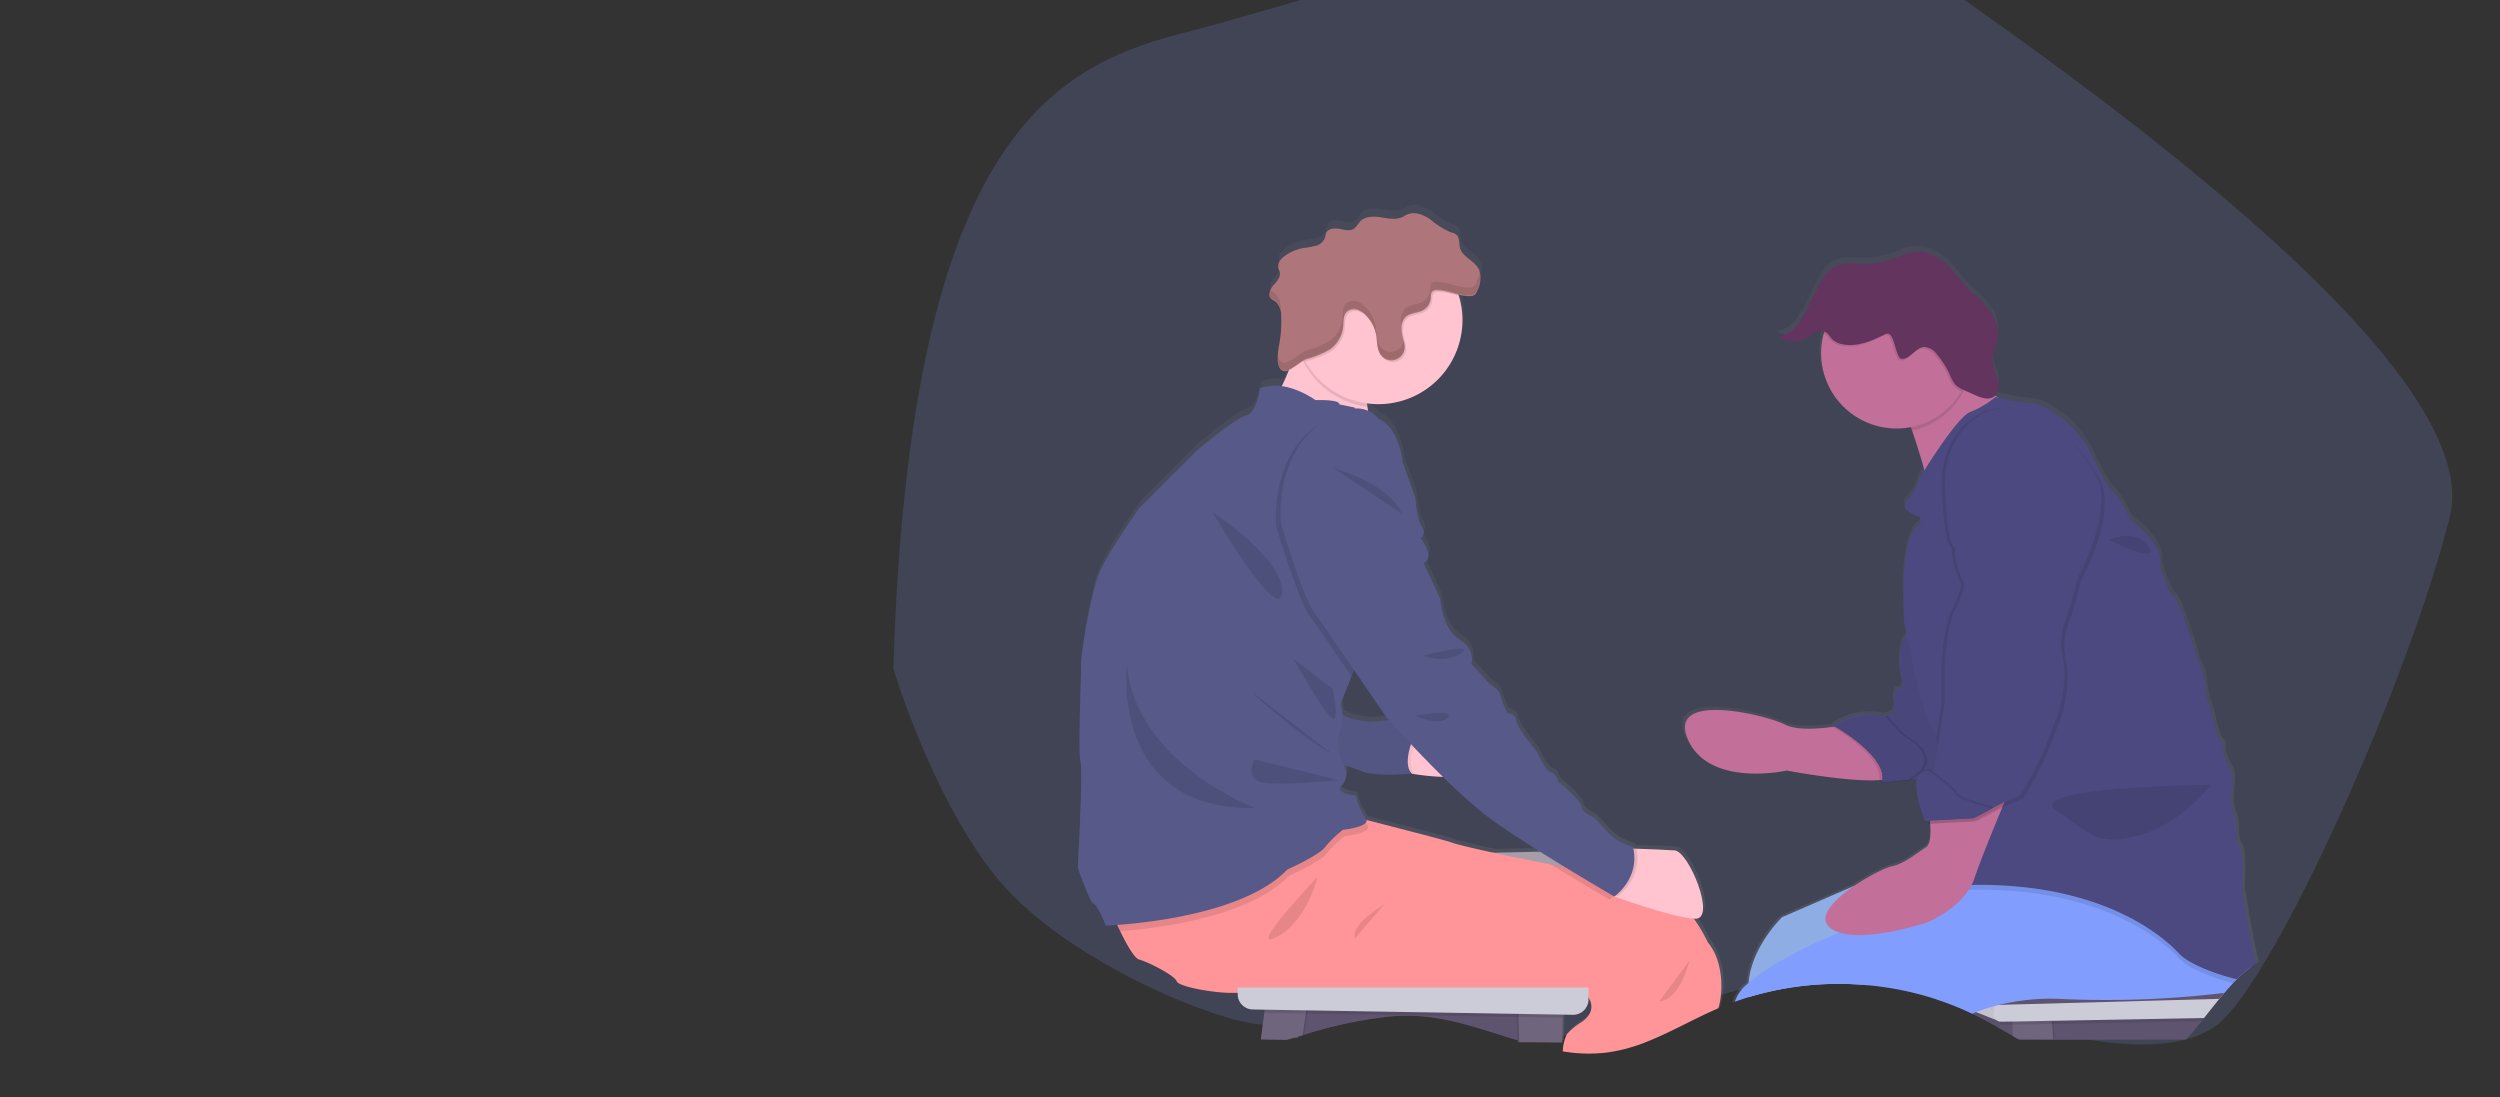 <svg id="Group_85" data-name="Group 85" xmlns="http://www.w3.org/2000/svg" xmlns:xlink="http://www.w3.org/1999/xlink" width="444.721" height="195.172" viewBox="0 0 444.721 195.172">
  <rect x="0" y="0" width="444.721" height="195.172" fill="#333333" stroke="none"/>
  <defs>
    <clipPath id="clip-path">
      <path id="Rectangle_7" data-name="Rectangle 7" d="M20,0H424.721a20,20,0,0,1,20,20V195.172a0,0,0,0,1,0,0H0a0,0,0,0,1,0,0V20A20,20,0,0,1,20,0Z" fill="#fff47a" opacity="0.21"/>
    </clipPath>
    <linearGradient id="linear-gradient" x1="0.5" y1="1" x2="0.5" gradientUnits="objectBoundingBox">
      <stop offset="0" stop-color="gray" stop-opacity="0.251"/>
      <stop offset="0.54" stop-color="gray" stop-opacity="0.122"/>
      <stop offset="1" stop-color="gray" stop-opacity="0.102"/>
    </linearGradient>
    <linearGradient id="linear-gradient-2" x1="0.5" y1="1" x2="0.5" y2="0" xlink:href="#linear-gradient"/>
  </defs>
  <g id="Mask_Group_4" data-name="Mask Group 4" clip-path="url(#clip-path)">
    <path id="Path_221" data-name="Path 221" d="M1034.345,1003c2.926-95.828,29.26-107.532,52.669-113.384s99.485-32.552,121.8-16.825,109.726,73.882,102.411,103.143-31.089,82.295-41.33,90.341-35.112.366-39.867-2.56-30.357-14.63-65.836,4.755c-16.093.732-24.871-3.292-35.478-4.755s-21.213,2.926-28.894,2.56-32.918-10.607-45.354-24.14S1034.345,1003,1034.345,1003Z" transform="translate(-875.43 -884.033)" fill="#819eff" opacity="0.17"/>
  </g>
  <g id="Group_26" data-name="Group 26" transform="translate(191.725 36.428)">
    <path id="Path_136" data-name="Path 136" d="M608.523,383.547q-.247.156-.483.322-.507.341-.992.711h0c-.536.408-1.051.842-1.55,1.293q-.442.4-.869.831c-.225.22-.451.448-.671.681-.424.443-.837.9-1.242,1.36l-.319.37q-.445.536-.885,1.057c-.381.461-.754.928-1.127,1.4-.536.671-1.073,1.341-1.593,2.011-.156.193-.308.384-.459.577-.874,1.073-1.751,2.146-2.682,3.138l-23.448.046h-6.458l-.089-.051h0l-.611-.354-.287-.166c-.727-.424-1.453-.847-2.178-1.261l-.174-.1c-1.022-.582-2.036-1.148-3.044-1.682q-.912-.483-1.842-.923a51.84,51.84,0,0,0-6.324-2.537,54.478,54.478,0,0,0-8.652-2.084q-1.792-.287-3.6-.448c-.778-.07-1.561-.126-2.344-.164a55.339,55.339,0,0,0-18.8,2.285c-.829.252-1.655.536-2.47.821-.153.051-.3.107-.451.161.027-.137.056-.268.086-.41a7.06,7.06,0,0,1,2.43-3.275c.536-6.568,6.029-11.8,6.029-11.8l13.013-5.632.161-.107a31.535,31.535,0,0,1,5.946-3.2,3.566,3.566,0,0,1,.552-.161c2.379-.475,4.468-2.374,6.168-3.414.746-.456.88-2.092.788-3.8a2.4,2.4,0,0,0-.021-.394l-.386.022-.075-.2-.1-.268c-.016-.046-.03-.088-.046-.131h-.357c-.153-.4-.292-.78-.416-1.145a22.175,22.175,0,0,1-.874-3.2.929.929,0,0,1-.021-.123,9.59,9.59,0,0,1-.156-1.459,5.522,5.522,0,0,1,.064-1.1,3.533,3.533,0,0,1,.11-.464l-.247.024h0l-.644.056-.2.016-.086.056-4.074.362-.389.035-.2.016a.1.1,0,0,0,0-.03V351.1l-.375.035-.2.016a3.373,3.373,0,0,0,.072-.426l-.421.04-.156.013a31.077,31.077,0,0,1-4.291-.054,122.524,122.524,0,0,1-12.318-1.66s-7.622,1.706-13.141-.917a9.683,9.683,0,0,1-2.778-1.934h0a8.9,8.9,0,0,1-1.848-2.736,6.844,6.844,0,0,1-.413-1.239,3.69,3.69,0,0,1-.1-1.191c.475-5.364,14.944-1.746,17.907-.228a4.64,4.64,0,0,0,.523.228c2.2.8,5.71.536,8.059.2l.459-.067c-.1-.062-.18-.1-.231-.134l-.067-.038a13.982,13.982,0,0,1,3.953-1.684,9.566,9.566,0,0,1,2.575-.268,14.857,14.857,0,0,1,2.644.228h.062a3.117,3.117,0,0,0,.665-.174,1.54,1.54,0,0,0,1.03-1.877,4.747,4.747,0,0,1,.287-2.655s1.32.349,1.167-1.341h0a5.571,5.571,0,0,0-.217-1.03c-.056-.188-.1-.375-.145-.566v-.032a12.583,12.583,0,0,1,.434-5.661l.665-.853.035-.1.024-.064-.354-1.853h0l-.086-.44-.188-6.351s-.1-9.955,3.138-11.377l-.035-.451-.062-.78a7.826,7.826,0,0,1-2.215-1.073,1.963,1.963,0,0,1-.464-.512h0a.863.863,0,0,1-.126-.676,1.342,1.342,0,0,1,.429-.671,7.075,7.075,0,0,0,2.092-3.792s.346-.574.912-1.472c.037-.064.08-.131.123-.2-.6-2.146-1.287-4.334-1.926-6.23-.059-.177-.115-.354-.174-.523-.038-.107-.072-.215-.107-.319-.064-.18-.126-.354-.185-.536l-.217.043a13.836,13.836,0,0,1-2.465.223,13.549,13.549,0,0,1-13.248-16.523c.048-.212.1-.424.158-.63.029-.115.064-.225.1-.338a2.315,2.315,0,0,0-1.427.182c-.665.292-1.247.78-1.9,1.116a4.515,4.515,0,0,1-2.06.475,4.574,4.574,0,0,1-1.306-.188h0a4.579,4.579,0,0,1-1.507-.756,1.306,1.306,0,0,0,.29-.021h.08l.225-.04h.064c.094-.024.188-.048.268-.078l.048-.013c.08-.027.158-.054.236-.086l.067-.027.268-.115h0a2.837,2.837,0,0,0,.268-.145.54.54,0,0,1,.051-.032l.222-.142.043-.029c.089-.059.174-.121.268-.188a6.28,6.28,0,0,0,.877-.834,16.277,16.277,0,0,0,2.111-3.444l1.609-3.2c.322-.636.657-1.282,1.035-1.877a8,8,0,0,1,.9-1.191,4.771,4.771,0,0,1,.99-.826,5.156,5.156,0,0,1,2.382-.711c1.317-.094,2.709.118,4.039.075a16.415,16.415,0,0,0,5.249-1.26,15.729,15.729,0,0,1,2.462-.8h0a5.423,5.423,0,0,1,1-.115,6.436,6.436,0,0,1,2.8.692,10.94,10.94,0,0,1,3.374,2.5c.14.148.268.3.4.459.327.389.641.8.955,1.191.268.327.52.652.8.965,1.309,1.486,2.9,2.639,4.176,4.162a7.148,7.148,0,0,1,1.877,5.6v.046h0c-.024.142-.059.268-.1.421a.478.478,0,0,1-.038.134c-.027.1-.054.193-.086.287l-.048.15c-.035.1-.067.2-.1.3a7.259,7.259,0,0,0-.558,2.264,2.933,2.933,0,0,0,0,.346h0a13.8,13.8,0,0,0,.831,2.95A5.282,5.282,0,0,1,562.3,280v.5a2.626,2.626,0,0,1-.062.389h0a.137.137,0,0,1,0,.043.242.242,0,0,1,0,.056v.029a1.854,1.854,0,0,1-.059.188.076.076,0,0,1-.021.062l-.064.147-.038.067a1.116,1.116,0,0,1-.083.137.414.414,0,0,1-.035.059,1.821,1.821,0,0,1-.142.18c-.032.035-.065.064-.1.1l.4.241c.035.024.07.043.107.064a63.942,63.942,0,0,0,6.592,1.14,6.477,6.477,0,0,1,2.057.751,18.457,18.457,0,0,1,8.357,8.714c1.255,2.682,2.738,5.6,3.519,6.168a8.347,8.347,0,0,1,1.829,2.376c.236.41.451.821.633,1.191.413.826.676,1.459.676,1.459s6.168,4.17,5.415,8.247c0,0,1.341,4.559,2.663,5.879s4.372,11.959,4.372,11.959a7.911,7.911,0,0,1,1.046,3.5c-.094,1.513,1.143,4.744,1.143,4.744s.268,1.341.617,2.682q.161.611.346,1.191a4.2,4.2,0,0,0,.748,1.609c.756.662.378,2.084.378,2.084a24.144,24.144,0,0,0,1.427,3.13,2.32,2.32,0,0,1,.268,1.1,12.259,12.259,0,0,1-.075,1.837s-.07.536-.113,1.266c-.07,1.175-.07,2.832.4,3.487a2.62,2.62,0,0,1,.349,1.126c.223,1.609.04,4.077.7,4.661.855.756.477,7.678.477,7.678S607.351,378.821,608.523,383.547Z" transform="translate(-398.431 -248.926)" fill="url(#linear-gradient)"/>
    <path id="Path_137" data-name="Path 137" d="M606.485,659.475l-.9.74-4.361,3.575-.882.724-3.832,3.146s-10.77,6.273-21.943,11.575c-1.2.569-2.414,1.126-3.6,1.665-.778-.07-1.561-.126-2.344-.164a55.337,55.337,0,0,0-18.8,2.285,11.944,11.944,0,0,1-.054-2.508c.536-6.525,5.981-11.72,5.981-11.72l12.873-5.586h.013l5.93-2.572,8.952-3.886,2.835.335,5.155.614Z" transform="translate(-430.453 -542.074)" fill="#95b6f0"/>
    <path id="Path_138" data-name="Path 138" d="M606.485,659.475l-.9.74-4.361,3.575-.882.724-3.832,3.146s-10.77,6.273-21.943,11.575c-1.2.569-2.414,1.126-3.6,1.665-.778-.07-1.561-.126-2.344-.164a55.337,55.337,0,0,0-18.8,2.285,11.944,11.944,0,0,1-.054-2.508c.536-6.525,5.981-11.72,5.981-11.72l12.873-5.586h.013l5.93-2.572,8.952-3.886,2.835.335,5.155.614Z" transform="translate(-430.453 -542.074)" opacity="0.05"/>
    <path id="Path_139" data-name="Path 139" d="M686.387,755.533l-.035.268-.172,1.287-.024.2-.013.07-.064.491-.094.713-.174-.1c-1.022-.582-2.036-1.148-3.044-1.682q-.912-.483-1.843-.923a51.869,51.869,0,0,0-6.324-2.537l.582-1.073,3.6,1.057,5.117,1.507.939.268.748.22Z" transform="translate(-521.839 -611.962)" fill="#5f546f"/>
    <path id="Path_140" data-name="Path 140" d="M686.387,755.533l-.035.268-.172,1.287-.024.2-.013.07-.064.491-.094.713-.174-.1c-1.022-.582-2.036-1.148-3.044-1.682q-.912-.483-1.843-.923a51.869,51.869,0,0,0-6.324-2.537l.582-1.073,3.6,1.057,5.117,1.507.939.268.748.22Z" transform="translate(-521.839 -611.962)" opacity="0.05"/>
    <path id="Path_141" data-name="Path 141" d="M668.92,655.59l6.965,2.824,1.038,3.106-7.155-2.824Z" transform="translate(-512.469 -516.067)" fill="#ccccd8"/>
    <path id="Path_142" data-name="Path 142" d="M668.92,655.59l6.965,2.824,1.038,3.106-7.155-2.824Z" transform="translate(-512.469 -516.067)" opacity="0.05"/>
    <path id="Path_143" data-name="Path 143" d="M754.4,761.07c-.537.67-1.073,1.341-1.593,2.011-.156.193-.308.383-.459.577-.874,1.073-1.751,2.146-2.682,3.138l-.11.118-29.587.056h0l-.2-.118-.089-.051h0l-.612-.354-.287-.166c-.727-.424-1.454-.847-2.178-1.261l-.174-.1.027-.649.021-.555h0l.04-1.008h0l.016-.421.437-.016Z" transform="translate(-552.451 -618.417)" fill="#5f546f"/>
    <path id="Path_144" data-name="Path 144" d="M733.2,770.453h-.282l-2.652-.038h-.094l-3.521-.046-.611-.354-.051-2.175v-.563l-.021-.966,6.667-.349.284-.013L733,767.16l.035.566.169,2.7Z" transform="translate(-559.432 -621.988)" opacity="0.1"/>
    <path id="Path_145" data-name="Path 145" d="M732.153,770.4h0l-2.9-.035-3.363-.046h0l-.611-.354-.287-.166-.051-2.009v-.563l-.022-.971,6.973-.375v.032l.078,1.2.035.566.169,2.7Z" transform="translate(-558.663 -621.937)" fill="#5f546f"/>
    <path id="Path_146" data-name="Path 146" d="M732.153,770.4h0l-2.9-.035-3.363-.046h0l-.611-.354-.287-.166-.051-2.009v-.563l-.022-.971,6.973-.375v.032l.078,1.2.035.566.169,2.7Z" transform="translate(-558.663 -621.937)" fill="#fff" opacity="0.1"/>
    <path id="Path_147" data-name="Path 147" d="M717.132,762.253l37.434-1.183c-.536.67-1.073,1.341-1.593,2.011-.156.193-.308.383-.459.577l-26.283.483h-.268l-6.758.123h-.268l-1.915.035a.926.926,0,0,1-.121,0,1.016,1.016,0,0,1-.241-.038l.021-.555h0l.04-1.008h0l.016-.421Z" transform="translate(-552.619 -618.417)" opacity="0.1"/>
    <path id="Path_148" data-name="Path 148" d="M753.76,750.54l-.319.37q-.445.536-.885,1.057c-.381.461-.753.928-1.126,1.4-.536.67-1.073,1.341-1.593,2.011l-26.784.493h-.268l-6.75.132h-.268l-1.877.027H713.8a1.35,1.35,0,0,1-.239-.021H713.5a1.432,1.432,0,0,1-1.1-1.59l.086-.587.081-.571.045-.319.094-.641.024-.18Z" transform="translate(-549.487 -610.711)" fill="#ccccd8"/>
    <path id="Path_149" data-name="Path 149" d="M751.841,735.294l1.274.445q-.442.405-.869.831c-.225.22-.451.448-.671.681-.424.443-.837.9-1.242,1.36l-.319.37q-.445.536-.885,1.057l-39.156,1.073h-.483l-.2-.759L707.7,734.24l37.858.89h0l2.175.051Z" transform="translate(-546.062 -598.782)" fill="#5f546f"/>
    <path id="Path_150" data-name="Path 150" d="M632.585,685.022c-.536.408-1.051.842-1.55,1.293q-.443.4-.869.831c-.225.22-.45.448-.67.681-.424.442-.837.9-1.242,1.36l-.319.37a175.768,175.768,0,0,1-28.393,1.11,38.675,38.675,0,0,0-11.656,1.022h0l-.451.115-.37.1c-.346.094-.687.193-1.019.295-.8.241-1.553.5-2.263.772l-.713.282a51.869,51.869,0,0,0-6.324-2.537,54.5,54.5,0,0,0-8.652-2.084q-1.792-.287-3.6-.448c-.778-.07-1.561-.126-2.344-.164a55.345,55.345,0,0,0-18.8,2.285c-.829.252-1.655.536-2.47.821l.016-.081a6.914,6.914,0,0,1,2.414-3.248c4.128-3.623,12-7.2,12-7.2l4.2-1.781h0l2.647-1.126,5.946-2.521,12.567-5.332.134-.056,2.91-1.234,2.661-1.132a21.189,21.189,0,0,1,5.656-.708h.735a4.752,4.752,0,0,1,.552.021h.343c.453.024.906.062,1.365.107.161.013.322.032.485.051h.086l.359.043c.15.016.3.038.451.059l.448.064c.3.046.6.094.9.148q.676.121,1.365.268l.673.145c.687.15,1.376.319,2.068.5l.644.177.432.123.536.158c1.263.375,2.529.8,3.781,1.252l.673.252.644.241a.07.07,0,0,0,.03.013c.383.148.767.3,1.148.456,2.164.877,4.291,1.842,6.3,2.851l.692.346.357.185c.239.121.472.244.708.367l.7.37.343.185.343.188.338.185q1.188.652,2.3,1.306c.212.123.421.247.628.373l.308.182c.408.247.8.491,1.2.738.193.118.384.239.577.362.282.18.561.359.834.536.18.115.357.233.536.351l.268.177c.172.115.341.228.507.343l.287.2c.19.129.378.268.558.389.091.064.18.131.268.193l.083.059.657.483h.013l.4.306.391.3c.268.2.5.392.727.582.113.091.223.182.327.268l.158.134.156.134.268.25.188.18c.07.062.131.121.19.18a8.738,8.738,0,0,1,.668.729c.158.2.3.392.437.574Z" transform="translate(-423.981 -549.36)" fill="#819eff"/>
    <path id="Path_151" data-name="Path 151" d="M544.6,576.239a6.686,6.686,0,0,1-2.29.475c-5.452.4-16.445-1.7-16.445-1.7s-13.839,3.106-17.6-5.554,13.932-4.331,17.229-2.637c2.105,1.073,5.981.781,8.5.424,1.424-.2,2.414-.424,2.414-.424S548.084,574.544,544.6,576.239Z" transform="translate(-399.73 -474.37)" fill="#c27099"/>
    <path id="Path_152" data-name="Path 152" d="M631.831,516.363l-3.106,15.153-9.223.8-4.616.408c1.129-4.707-8.657-10.073-8.657-10.073,4.986-3.012,7.906-1.609,8.939-1.695a.584.584,0,0,0,.2-.024c.976-.145,1.947-.724,1.681-2.044a4.744,4.744,0,0,1,.268-2.639s1.789.472.941-2.352a11.973,11.973,0,0,1,.282-6.214l.66-.848,1.035-3.2,4.235,4.329Z" transform="translate(-471.805 -430.027)" fill="#4c4981"/>
    <path id="Path_153" data-name="Path 153" d="M631.831,516.72l-3.106,15.155-9.223.8-4.616.41c1.129-4.709-8.657-10.076-8.657-10.076,4.986-3.012,7.906-1.609,8.939-1.692l.2-.027c.976-.145,1.947-.724,1.681-2.044a4.744,4.744,0,0,1,.268-2.639s1.789.472.941-2.352a11.974,11.974,0,0,1,.282-6.214l.66-.847,1.049-3.2,4.235,4.331Z" transform="translate(-471.805 -430.29)" opacity="0.05"/>
    <path id="Path_154" data-name="Path 154" d="M622.92,578.032c-.453.327-.9.627-1.317.909l-4.613.408c1.129-4.707-8.66-10.073-8.66-10.073,4.988-3.012,7.909-1.609,8.942-1.695a.591.591,0,0,0,.2-.024c1.253,1.59,2.832,3.427,3.755,3.886C622.92,572.29,626.591,575.4,622.92,578.032Z" transform="translate(-473.342 -476.635)" opacity="0.1"/>
    <path id="Path_155" data-name="Path 155" d="M616.254,583.306a6.691,6.691,0,0,1-2.29.475c.491-4.023-6.536-8.427-8.314-9.467,1.424-.2,2.414-.424,2.414-.424S619.735,581.611,616.254,583.306Z" transform="translate(-471.381 -481.437)" opacity="0.1"/>
    <path id="Path_156" data-name="Path 156" d="M620.82,578.032c-.456.327-.9.627-1.317.909l-4.616.408c1.129-4.707-8.657-10.073-8.657-10.073,4.986-3.012,7.906-1.609,8.939-1.695a.584.584,0,0,0,.2-.024c1.255,1.59,2.832,3.427,3.755,3.886C620.82,572.29,624.488,575.4,620.82,578.032Z" transform="translate(-471.805 -476.635)" fill="#4c4981"/>
    <path id="Path_157" data-name="Path 157" d="M620.82,578.733q-.684.491-1.317.909l-4.616.41c1.129-4.709-8.657-10.076-8.657-10.076,4.986-3.012,7.906-1.609,8.939-1.692a1.291,1.291,0,0,0,.2-.027c1.255,1.59,2.832,3.43,3.755,3.886C620.82,572.991,624.488,576.1,620.82,578.733Z" transform="translate(-471.805 -477.148)" opacity="0.05"/>
    <path id="Path_158" data-name="Path 158" d="M673.407,343.138s-17.7,24.757-16.285,20.238c.931-2.974-1.647-11.487-3.516-16.966-.973-2.845-1.757-4.873-1.757-4.873s10.167-8.756,9.979-6.78c-.048.515.711,1.341,1.877,2.255A85.631,85.631,0,0,0,673.407,343.138Z" transform="translate(-505.19 -306.224)" fill="#c27099"/>
    <path id="Path_159" data-name="Path 159" d="M663.676,337.023a13.474,13.474,0,0,1-10.089,9.387c-.973-2.845-1.757-4.873-1.757-4.873s10.167-8.756,9.979-6.78C661.766,335.272,662.525,336.088,663.676,337.023Z" transform="translate(-505.176 -306.224)" opacity="0.1"/>
    <path id="Path_160" data-name="Path 160" d="M624.526,291.1a13.4,13.4,0,1,1-3.923-9.539A13.463,13.463,0,0,1,624.526,291.1Z" transform="translate(-465.49 -264.638)" fill="#c27099"/>
    <path id="Path_161" data-name="Path 161" d="M741.112,685c-.536.408-1.051.842-1.55,1.293q-.443.4-.869.831c-.225.22-.45.448-.67.681A37.513,37.513,0,0,1,732,685.7h0a11.184,11.184,0,0,1-3.594-2.309c-2.414-2.647-10.357-9.537-26.014-11.618a72.815,72.815,0,0,0-11.369-.577q-.788.016-1.6.051l-.244-1.44.134-.056,2.91-1.234,2.661-1.132a21.186,21.186,0,0,1,5.656-.708h.735a4.765,4.765,0,0,1,.552.021h.343c.453.024.906.062,1.365.107.161.014.322.032.485.051h.086l.359.043c.15.016.3.038.451.059l.448.064c.3.046.6.094.9.147q.676.113,1.365.268l.673.145c.687.15,1.376.319,2.068.5l.644.177.432.123.536.158c1.263.376,2.529.8,3.781,1.252l.673.252.644.241a.071.071,0,0,0,.03.013c.383.148.767.3,1.148.456,2.164.877,4.291,1.843,6.3,2.851l.692.346.357.185c.239.121.472.244.708.367l.7.37.343.185.343.188.338.185q1.188.652,2.3,1.306c.212.123.421.247.627.373l.308.182c.408.249.8.491,1.2.737.193.118.384.239.577.362.282.18.56.359.834.536.18.115.357.233.537.351l.268.177c.172.115.341.228.507.343l.287.2.561.437c.091.064.18.132.268.193l.083.059.657.483h.013l.4.306.391.3c.268.2.5.394.727.582.113.091.223.182.327.268l.158.134.155.134.268.249.188.18c.07.062.131.121.19.18a8.732,8.732,0,0,1,.668.729c.158.2.3.392.437.574Z" transform="translate(-532.509 -549.338)" opacity="0.1"/>
    <path id="Path_162" data-name="Path 162" d="M712.805,444.111s1.341,8.636,2.513,13.3q-.507.341-.992.711h0c-.536.408-1.051.842-1.55,1.293q-.443.4-.869.831a39.123,39.123,0,0,1-4.522-1.373c-2.451-.912-4.725-2.057-5.769-3.2-2.371-2.6-10.057-9.277-25.127-11.495a72.326,72.326,0,0,0-11.755-.711c-.687,0-1.384.029-2.092.062l-.11-.649-.928-5.4-.853-5.061v-.029l-.091-.561V431.8l-.038-.231-.164-.968-.437-2.588-.2-1.223s-.013-.139-.032-.389v-.351a1.153,1.153,0,0,0-.016-.212.465.465,0,0,1,0-.15l-.016-.169a.416.416,0,0,1,0-.062c0-.086-.016-.18-.024-.268a.038.038,0,0,1,0-.016c-.016-.174-.035-.359-.054-.552-.013-.121-.027-.247-.04-.376-.053-.5-.112-1.038-.18-1.609-.062-.477-.126-.971-.2-1.464-.019-.137-.037-.268-.059-.4a1.4,1.4,0,0,0-.035-.233h0a1.131,1.131,0,0,0-.03-.188c-.04-.268-.083-.51-.126-.759a1.031,1.031,0,0,0-.027-.158c-.024-.129-.046-.268-.07-.381s-.059-.3-.089-.448a.053.053,0,0,0,0-.021,1.036,1.036,0,0,0-.04-.193c-.013-.067-.04-.18-.059-.268-.035-.158-.07-.314-.107-.459l-.051-.2c-.024-.1-.054-.2-.083-.3a4.623,4.623,0,0,0-.536-1.341h0a.578.578,0,0,0-.062-.075.388.388,0,0,0-.064-.067,1.55,1.55,0,0,1-.217-.268,1.9,1.9,0,0,1-.1-.164c-.064-.118-.134-.247-.2-.392,0-.016-.016-.035-.027-.054s-.054-.113-.078-.172c-1.3-2.926-2.95-10.344-2.95-10.344l-1.07-5.157h0l-.107-.566-.325-1.714v-.2h0l-.185-6.1s-.1-9.885,3.106-11.3l-.1-1.223s-2.491-.738-2.773-1.861a.8.8,0,0,1,.032-.512h0a1.476,1.476,0,0,1,.389-.536c.046-.043.091-.086.131-.131a7,7,0,0,0,1.939-3.634s.394-.654,1.027-1.66c1.974-3.135,6.276-9.676,8.2-10.39a15.375,15.375,0,0,0,4.425-2.636l.432.094h0a65.634,65.634,0,0,0,6.53,1.129,6.475,6.475,0,0,1,2.036.746,18.306,18.306,0,0,1,8.314,8.652c1.247,2.682,2.714,5.557,3.487,6.136a6.323,6.323,0,0,1,1.327,1.563c.25.384.488.8.7,1.191.635,1.175,1.073,2.237,1.073,2.237s6.12,4.141,5.364,8.188c0,0,1.32,4.519,2.636,5.838s4.331,11.862,4.331,11.862a7.87,7.87,0,0,1,1.035,3.486c-.094,1.51,1.129,4.709,1.129,4.709s.2,1,.483,2.145c.1.392.2.8.316,1.191a5.9,5.9,0,0,0,.9,2.113c.751.657.375,2.07.375,2.07a23.913,23.913,0,0,0,1.413,3.106,1.566,1.566,0,0,1,.214.633,10.059,10.059,0,0,1-.027,2.288s-.04.327-.081.8c-.091,1.143-.164,3.165.365,3.892a1.958,1.958,0,0,1,.268.711c.33,1.529.051,4.4.759,5.031C713.181,437.234,712.805,444.111,712.805,444.111Z" transform="translate(-505.709 -322.473)" fill="#4c4981"/>
    <path id="Path_163" data-name="Path 163" d="M633.768,616.37s-.536,1.266-1.317,3.135c-1.542,3.7-4.023,9.767-5.1,12.962-1.609,4.8-8.094,7.625-8.094,7.625s-12.9,4.423-17.416,1.129,8.472-10.545,10.824-11.012,4.425-2.357,6.12-3.39c.8-.488.888-2.355.756-4.195a35.426,35.426,0,0,0-.568-4.092Z" transform="translate(-467.903 -512.524)" fill="#c27099"/>
    <path id="Path_164" data-name="Path 164" d="M789.1,449.528s4.894-2.167,6.973,1.223S789.1,449.528,789.1,449.528Z" transform="translate(-605.631 -389.928)" opacity="0.1"/>
    <path id="Path_165" data-name="Path 165" d="M779.543,613.91s-33.792.282-27.393,4.613,7.343,6.4,14.78,4.329S779.543,613.91,779.543,613.91Z" transform="translate(-578.001 -510.724)" opacity="0.1"/>
    <path id="Path_166" data-name="Path 166" d="M625.865,291.086a13.408,13.408,0,0,1-1.8,6.729,4.18,4.18,0,0,1-1.386-.882,6.29,6.29,0,0,1-.992-1.767,15.537,15.537,0,0,0-2.245-3.572,3.057,3.057,0,0,0-2.39-1.4c-1.566.15-2.682,2.559-4.181,2.049-.456-.153-1.124-3.052-1.381-3.586-.612-1.26-.952-.9-2.068-.37-2.116,1-4.406,1.877-6.729,1.427a3.564,3.564,0,0,1-2.111-1.11,7.365,7.365,0,0,0-.713-.877,1.43,1.43,0,0,0-.437-.249,13.463,13.463,0,0,1,26.435,3.607Z" transform="translate(-466.829 -264.621)" opacity="0.1"/>
    <path id="Path_167" data-name="Path 167" d="M591.221,279.276c1.5.507,2.618-1.9,4.184-2.052a3.067,3.067,0,0,1,2.387,1.4,15.4,15.4,0,0,1,2.245,3.572,6.318,6.318,0,0,0,.992,1.767,4.559,4.559,0,0,0,1.494.931l2.038.917c1.183.536,2.682,1,3.6,0a3.416,3.416,0,0,0,.292-3.218,10.5,10.5,0,0,1-.837-3.277c.03-1.234.7-2.328.92-3.537a7.1,7.1,0,0,0-1.848-5.6c-1.263-1.513-2.837-2.658-4.136-4.133-.737-.839-1.381-1.775-2.145-2.6a10.806,10.806,0,0,0-3.342-2.481,6.306,6.306,0,0,0-2.773-.687,10.322,10.322,0,0,0-3.428.92,16.243,16.243,0,0,1-5.2,1.25c-2.146.07-4.473-.536-6.359.63a9.142,9.142,0,0,0-2.894,3.875l-1.609,3.175a16.564,16.564,0,0,1-2.089,3.414,4.6,4.6,0,0,1-3.253,1.767,4.559,4.559,0,0,0,4.827.451c.644-.333,1.22-.818,1.877-1.108a1.926,1.926,0,0,1,2.03.123,6.744,6.744,0,0,1,.713.877,3.553,3.553,0,0,0,2.111,1.108c2.323.442,4.616-.426,6.732-1.424,1.113-.536,1.456-.89,2.065.37C590.1,276.224,590.765,279.123,591.221,279.276Z" transform="translate(-444.896 -251.934)" fill="#63345e"/>
    <path id="Path_168" data-name="Path 168" d="M683.13,616.37s-.536,1.266-1.317,3.135c-.63.311-1.3.654-1.939.987-1.716.893-3.24,1.711-3.24,1.711l-7.716.421a35.467,35.467,0,0,0-.569-4.092Z" transform="translate(-517.265 -512.524)" opacity="0.1"/>
    <path id="Path_169" data-name="Path 169" d="M692.367,395.906l-1.877,6.59s-1.877,3.953-.939,7.721-.566,9.507-.566,9.507l-2.926,7.531s-3.672,7.718-4.331,7.718a35.219,35.219,0,0,0-4.763,2.242c-1.716.893-3.237,1.711-3.237,1.711l-8.662.472c-2.856-7.509-.885-8.826.536-8.95a3.032,3.032,0,0,1,1.073.1l1.878-11.862v-7.343s.566-7.059,1.789-9.32a21.32,21.32,0,0,0,1.786-4.7,17.839,17.839,0,0,1-1.413-3.578,25.676,25.676,0,0,1-.375-3.012s-1.319.188-1.7-10.545,7.625-13.648,7.625-13.648c9.6-2.918,15.158,5.176,19.015,11.015S692.367,395.906,692.367,395.906Z" transform="translate(-513.793 -329.247)" opacity="0.1"/>
    <path id="Path_170" data-name="Path 170" d="M699.157,393.784l-1.878,6.587s-1.877,3.956-.941,7.721-.563,9.507-.563,9.507l-2.918,7.531s-3.677,7.718-4.329,7.718a35.212,35.212,0,0,0-4.763,2.242c-1.716.893-3.24,1.714-3.24,1.714l-3.862.209L675.819,432a67.262,67.262,0,0,0-1.389-9.628l.92-5.806v-7.343s.566-7.061,1.789-9.32a21.277,21.277,0,0,0,1.786-4.709,17.808,17.808,0,0,1-1.411-3.578,24.966,24.966,0,0,1-.376-3.009s-1.319.185-1.7-10.548,7.625-13.648,7.625-13.648c9.6-2.918,15.158,5.176,19.015,11.015S699.157,393.784,699.157,393.784Z" transform="translate(-521.715 -327.688)" opacity="0.1"/>
    <path id="Path_171" data-name="Path 171" d="M690.275,393.784,688.4,400.37s-1.877,3.956-.941,7.721-.566,9.507-.566,9.507l-2.915,7.531s-3.672,7.718-4.334,7.718a35.235,35.235,0,0,0-4.76,2.242c-1.716.893-3.24,1.714-3.24,1.714l-8.663.469c-2.853-7.509-.882-8.823.523-8.95a3.032,3.032,0,0,1,1.073.1l1.878-11.859v-7.343s.563-7.061,1.786-9.32a21.36,21.36,0,0,0,1.789-4.709,17.927,17.927,0,0,1-1.413-3.578,25.567,25.567,0,0,1-.375-3.009s-1.317.185-1.692-10.548,7.625-13.648,7.625-13.648c9.6-2.918,15.155,5.176,19.015,11.015S690.275,393.784,690.275,393.784Z" transform="translate(-512.266 -327.688)" fill="#4c4981"/>
    <path id="Path_172" data-name="Path 172" d="M675.913,610.116c-1.716.893-3.24,1.711-3.24,1.711l-8.66.472c-2.856-7.509-.885-8.826.52-8.95,2.073,1.5,4.768,3.554,4.94,4.243S673.145,609.357,675.913,610.116Z" transform="translate(-513.022 -502.996)" opacity="0.1"/>
    <path id="Path_173" data-name="Path 173" d="M674.861,611.167c-1.716.893-3.24,1.714-3.24,1.714l-8.662.469c-2.854-7.509-.882-8.823.523-8.95,2.073,1.5,4.768,3.554,4.94,4.243S672.093,610.407,674.861,611.167Z" transform="translate(-512.252 -503.764)" fill="#4c4981"/>
    <path id="Path_176" data-name="Path 176" d="M504.5,750.45s-1.695,4.519-4.991,4.613Z" transform="translate(-393.706 -610.645)" opacity="0.1"/>
    <path id="Path_177" data-name="Path 177" d="M217.713,359.848a28.941,28.941,0,0,0-2.146-3.755l-.354-.518h.236a1.153,1.153,0,0,0,.818-.268h0c2.087-1.746-2.186-11.8-4.5-11.967-1.593-.123-4.709-.241-6.812-.311l-.574-.019c-.021-.113-.046-.223-.072-.338a9.572,9.572,0,0,1-3.969-2.084c-1.322-1.421-2.929-3.124-2.929-3.124a6.192,6.192,0,0,1-1.936-1.263,1.153,1.153,0,0,1-.33-.727c0-.912-3.181-3.639-3.977-4.307l-.177-.15s-.284-1.424-1.322-1.706c-.429-.118-.944-.788-1.392-1.534a21.508,21.508,0,0,1-1.159-2.258s-1.3-1.523-2.341-3.012a12.886,12.886,0,0,1-.762-1.191,3.22,3.22,0,0,1-.485-1.2c-.094-1.325-1.609-1.421-1.609-1.421a17.078,17.078,0,0,1-1.319-3.32c0-.665-1.985-1.99-1.985-1.99l-3.116-3.508s.85-2.465-2.172-4.361-3.4-7.3-3.4-7.3l-2.655-5.761-.268-.59a1.622,1.622,0,0,0,.585-.561,1.719,1.719,0,0,0,.169-1.432,6.376,6.376,0,0,0-.96-2c-.027-.04-.054-.075-.078-.107-.166-.228-.282-.357-.282-.357a1.175,1.175,0,0,0,.3-.268c.021-.03.043-.056.064-.091a1.456,1.456,0,0,0,0-1.5,2.874,2.874,0,0,0-.172-.316c-.944-1.515-1.132-5.12-1.132-5.12l-2.269-6.353a12.555,12.555,0,0,0-2.373-6.276,5.525,5.525,0,0,0-1.969-1.5,4.431,4.431,0,0,0-1.821-1.405l-.032-.013c-.038-.233-.07-.469-.1-.7s-.046-.384-.064-.577a14.723,14.723,0,0,0,2.017.137,14.48,14.48,0,0,0,1.969-.131,14.84,14.84,0,0,0,5.946-2.145,15.1,15.1,0,0,0,6.675-9.231h0a15.235,15.235,0,0,0,.424-3.572,14.908,14.908,0,0,0-.311-3.057.991.991,0,0,0-.04-.193c-.078-.37-.174-.735-.282-1.094-.024-.078-.051-.156-.072-.233a7.378,7.378,0,0,0,2.146.247,1.274,1.274,0,0,0,.711-.2,1.483,1.483,0,0,0,.41-.63c.129-.311.255-.633.359-.96a.74.74,0,0,0,.021-.072h0a6.365,6.365,0,0,0,.22-.933,4.288,4.288,0,0,0,.048-.783,2.981,2.981,0,0,0-.019-.408,2.832,2.832,0,0,0-.1-.536.391.391,0,0,1-.016.134,2.651,2.651,0,0,0-.145-.375c-.759-1.574-2.95-2.191-3.4-3.878-.217-.8-.019-1.829-.66-2.371a2.776,2.776,0,0,0-.982-.41,15.2,15.2,0,0,1-3.714-2.357,7.506,7.506,0,0,0-1.285-.7,3.489,3.489,0,0,0-2.856-.107c-.252.118-.485.268-.738.4a4.29,4.29,0,0,1-2.352.29c-.536-.051-1.057-.15-1.572-.225-1.314-.2-2.854-.188-3.731.8a7.839,7.839,0,0,1-.931,1.172c-.727.561-1.754.29-2.652.11s-2.068-.1-2.414.743a7.416,7.416,0,0,0-.188.8,2.371,2.371,0,0,1-1.609,1.467,16.687,16.687,0,0,1-2.221.408,8.313,8.313,0,0,0-3.339,1.411,3.258,3.258,0,0,0-1.073,1.2.274.274,0,0,0-.035-.1,1.386,1.386,0,0,0-.1.641,1.209,1.209,0,0,0,.024.378,1.7,1.7,0,0,0,.086.268,3.648,3.648,0,0,1,.2.574,1.238,1.238,0,0,1,.03.239,1.754,1.754,0,0,1-.268.915,2.7,2.7,0,0,1-.174.268,10.49,10.49,0,0,1-.711.858,3.487,3.487,0,0,0-.563.869l-.024-.019-.029-.043a1.765,1.765,0,0,0-.131.746,1.166,1.166,0,0,0,.1.569,1.012,1.012,0,0,0,.161.244,4.455,4.455,0,0,0,.858.6,3.318,3.318,0,0,1,1,2.62,22.262,22.262,0,0,1-.22,4.291v.04c-.083.558-.308,1.593-.378,2.623h0v.121a.1.1,0,0,0,0-.027v.37a3.079,3.079,0,0,0,.536,2.06h0a1.266,1.266,0,0,0,.421.311,1.351,1.351,0,0,0,1.054-.164q-.249.628-.518,1.242h0c-.029.072-.062.145-.091.215q-.316.724-.654,1.413a7.383,7.383,0,0,0-3.926.418s-.569,4.361-2.457,4.827-8.778,6.26-8.778,6.26l-9.955,9.993-.247.247s-.249.349-.657.944c-1.523,2.2-5.254,7.727-6.52,10.728a32.648,32.648,0,0,0-1.413,4.873,81.884,81.884,0,0,0-1.877,11.621h0c.08,1.145-.4,11.76-.231,15.922a9,9,0,0,0,.134,1.43,12.291,12.291,0,0,1,.129,2.06c.016,1.368-.021,3.218-.08,5.222-.166,5.409-.518,11.776-.518,11.776a53.13,53.13,0,0,0,2.457,6.05c.156.268.287.41.375.4.566-.094,2.172,3.889,2.172,3.889s.628-.024,1.716-.1l.322-.024c.083.185.169.367.268.553s.182.375.268.566.174.362.268.536c1.094,2.2,2.323,4.307,3.108,4.524,1.7.475,6.329,2.845,6.7,3.889s6.761,2.119,9.5,2.119h1.346v.485a2.722,2.722,0,0,0,2.66,2.494l2.068.032h.088l-.062.467-.013.1-.062.467-.566,4.291h.193l5.661.091h.6v-.18c.268-.083.552-.161.829-.241l.316-.089a78.078,78.078,0,0,1,15.335-3.248,34.336,34.336,0,0,1,5.147-.038c.268.019.536.043.8.067,5.53.536,10.9,2.481,16.271,4.122h.652l1.7.016h.268l5.447.051h.55l.113-4.439v-.569l1.792.032a2.708,2.708,0,0,0,2.092-.939h0a2.682,2.682,0,0,0,.6-1.212,2.715,2.715,0,0,0,.062-.577v-.4a2.8,2.8,0,0,1-.185,3.513h0a5.5,5.5,0,0,1-1.132.979,9.112,9.112,0,0,0-2.789,2.483h0c-.349.593-.137.834-.137.834h15.7c3.814-1.641,7.509-3.736,11.315-5.377a.147.147,0,0,0,.04-.021h0l.268-.11C220.3,369.916,220.814,363.6,217.713,359.848ZM154.1,312.17l.156-.4.3-.756c.032.046.067.1.1.145,2.95,4.339,5.645,8.292,5.645,8.292l.5.558c-.268.032-.555.064-.842.091-1.014.107-2.06.2-2.486.2a24.915,24.915,0,0,1-3.588-.662l-1.381-.63a7.741,7.741,0,0,0-.255-1.724h0l-.064-.207,1.633-4.16Zm25.553,26.057c2.323,1.652,5.2,3.529,8.081,5.332l-1.314.029-6.986.164c-2.6-.579-6.437-1.459-7.429-1.826-.48-.18-2.572-.751-5.211-1.448-1.84-.485-3.945-1.035-5.946-1.55l-4.068-1.046a.748.748,0,0,0-.166-.319,7.836,7.836,0,0,1-1.118-2.027,12.694,12.694,0,0,1-.582-1.955s-2.414-.268-2.824-1.073c-.126-.231-.072-.507.268-.834a2.339,2.339,0,0,0,.585-.8,2.9,2.9,0,0,0,.142-.44,3.67,3.67,0,0,0,0-1.411h0a4.732,4.732,0,0,0-.249-.888,16.48,16.48,0,0,1,3.025,1.008,13.5,13.5,0,0,0,4.991.665c1.26,0,2.441-.07,3.178-.123h.129c.424-.035.676-.062.676-.062s.8.142,1.963.287c.74.086,1.631.177,2.559.231.354.024.713.04,1.073.048l.62.611.169.164c1.808,1.754,3.666,3.468,5.434,4.951C177.694,336.763,178.705,337.556,179.655,338.227Z" transform="translate(-105.205 -229.159)" fill="url(#linear-gradient-2)"/>
    <path id="Path_178" data-name="Path 178" d="M350.2,563.836l24.287-.566,8.472,4.707,1.319,11.015-22.311-6.4Z" transform="translate(-279.226 -448.506)" fill="#aea4b2"/>
    <path id="Path_179" data-name="Path 179" d="M350.2,563.836l24.287-.566,8.472,4.707,1.319,11.015-22.311-6.4Z" transform="translate(-279.226 -448.506)" opacity="0.05"/>
    <path id="Path_180" data-name="Path 180" d="M314.907,580.332a23.008,23.008,0,0,1,2.542,2.824s8.566,1.507,10.636-.375-4.06-8.191-4.06-8.191l-5.46.284-4.425,2.634Z" transform="translate(-258.051 -481.949)" fill="#ffc4d0"/>
    <path id="Path_181" data-name="Path 181" d="M270.3,562.66l4.144,1.877a24.936,24.936,0,0,0,3.578.66c.941,0,4.895-.472,4.895-.472l3.578,1.413s-3.2,6.024-1.129,8.282c0,0-6.5.66-8.944-.469a22.27,22.27,0,0,0-5.742-1.507Z" transform="translate(-225.968 -473.218)" fill="#575989"/>
    <path id="Path_182" data-name="Path 182" d="M272.41,563l4.141,1.877a24.94,24.94,0,0,0,3.578.66c.941,0,4.9-.472,4.9-.472l3.575,1.422s-3.2,6.023-1.129,8.284c0,0-6.5.657-8.941-.472a22.258,22.258,0,0,0-5.745-1.507Z" transform="translate(-227.512 -473.467)" opacity="0.05"/>
    <path id="Path_183" data-name="Path 183" d="M243.023,329.069s-27.288-6.214-22.4-7.061c3.122-.536,5.978-7.6,7.633-12.634.944-2.859,1.5-5.063,1.5-5.063s15.721,7.343,12.144,9.792c-1.373.941-1.526,3.363-1.191,5.991A46.979,46.979,0,0,0,243.023,329.069Z" transform="translate(-189.184 -284.155)" fill="#ffc4d0"/>
    <path id="Path_184" data-name="Path 184" d="M292.421,759.58l-.019.478h0l-.054,1.217-.024.563-.169,4.023v.418h-1.668v-.013l-.282.013v-.311l-.373-.115c-5.364-1.641-10.741-3.588-16.271-4.122-.268-.024-.536-.048-.8-.067a34.328,34.328,0,0,0-5.147.038,78,78,0,0,0-15.335,3.248l-.317.089c-.268.08-.552.158-.829.241l.067-4.117v-1.3h1.775l14.608-.1,5.946-.043Z" transform="translate(-211.939 -617.326)" fill="#5f546f"/>
    <path id="Path_185" data-name="Path 185" d="M235.866,755.71l-.19,1.314h0l-.11.775-.078.558h0l-.536,3.755-.316.089c-.268.081-.552.158-.829.241v.18h-.6l-1.161.333H227.49l.056-.424.566-4.291h0l.075-.561.15-1.118,7.241-.8Z" transform="translate(-194.639 -614.494)" opacity="0.1"/>
    <path id="Path_186" data-name="Path 186" d="M234.8,755.71v.032l-.185,1.285-.11.767-.078.566-.579,3.865c-.268.081-.552.158-.829.241v.18h-.6l-1.161.333-.268.075h0l-4.575-.075.625-4.723.067-.59.059-.469h0l.083-.646Z" transform="translate(-193.856 -614.494)" fill="#5f546f"/>
    <path id="Path_187" data-name="Path 187" d="M384.523,667.546l-.019,1.048-.008.563v.005l-.067,3.98v.051l-5.737.228-1.049.043-.628.024-.284.011-.011-.308,0-.113-.137-4.044v-.005l-.019-.566-.043-1.293.284.013,1.864.086.282.016Z" transform="translate(-298.487 -524.541)" opacity="0.1"/>
    <path id="Path_188" data-name="Path 188" d="M385.58,667.546l-.016,1.054-.011.563-.1,3.983-.013.426-5.978-.056-.893-.005h-.005l-.772-.011v-.011l-.011-.215-.005-.193-.137-4.047-.016-.566-.043-1.285v-.013l2.146.1Z" transform="translate(-299.263 -524.541)" fill="#5f546f"/>
    <path id="Path_189" data-name="Path 189" d="M234.8,755.71v.032l-.185,1.285-.11.767-.078.566-.579,3.865c-.268.081-.552.158-.829.241v.18h-.6l-1.161.333-.268.075h0l-4.575-.075.625-4.723.067-.59.059-.469h0l.083-.646Z" transform="translate(-193.856 -614.494)" fill="#fff" opacity="0.1"/>
    <path id="Path_190" data-name="Path 190" d="M385.58,667.546l-.016,1.054-.011.563-.1,3.983-.013.426-5.978-.056-.893-.005h-.005l-.772-.011v-.011l-.011-.215-.005-.193-.137-4.047-.016-.566-.043-1.285v-.013l2.146.1Z" transform="translate(-299.263 -524.541)" fill="#fff" opacity="0.1"/>
    <path id="Path_191" data-name="Path 191" d="M264.32,314.08c-1.373.941-1.526,3.363-1.191,5.991a14.978,14.978,0,0,1-12.449-10.728c.944-2.859,1.5-5.063,1.5-5.063S267.9,311.631,264.32,314.08Z" transform="translate(-211.61 -284.133)" opacity="0.1"/>
    <path id="Path_192" data-name="Path 192" d="M278.559,264.868a14.952,14.952,0,1,1-.63-4.312A14.952,14.952,0,0,1,278.559,264.868Z" transform="translate(-210.128 -244.335)" fill="#ffc4d0"/>
    <path id="Path_193" data-name="Path 193" d="M277.848,260.576a15.789,15.789,0,0,0-3.61-.724,1.174,1.174,0,0,0-.8.2c-.351.3-.3.837-.341,1.3a2.644,2.644,0,0,1-1.341,2.065c-.96.536-2.213.44-3.047,1.148-1.059.9-.882,2.569-.518,3.913a5.1,5.1,0,0,1,.268,1.631,2.355,2.355,0,0,1-4.205,1.319c-.756-.963-.654-2.314-.856-3.519a6.621,6.621,0,0,0-1.856-3.6,3.575,3.575,0,0,0-1.631-1,1.877,1.877,0,0,0-1.794.464c-.6.657-.493,1.649-.571,2.534a5.659,5.659,0,0,1-2.333,4.076,17.608,17.608,0,0,1-4.267,1.757,2.593,2.593,0,0,0-.413.209,14.97,14.97,0,1,1,27.318-11.771Z" transform="translate(-210.047 -244.355)" opacity="0.1"/>
    <path id="Path_194" data-name="Path 194" d="M238.572,260.724a17.734,17.734,0,0,0,4.27-1.757,5.672,5.672,0,0,0,2.333-4.079c.075-.882-.021-1.877.579-2.534a1.877,1.877,0,0,1,1.792-.461,3.548,3.548,0,0,1,1.639,1,6.64,6.64,0,0,1,1.861,3.6c.2,1.207.1,2.559.855,3.521a2.357,2.357,0,0,0,4.205-1.322,5.159,5.159,0,0,0-.268-1.628c-.365-1.341-.536-3.009.518-3.913.831-.708,2.087-.622,3.047-1.148a2.658,2.658,0,0,0,1.341-2.068c.04-.459-.013-1,.338-1.293a1.2,1.2,0,0,1,.8-.2c2.025.019,3.945,1.137,5.967,1.024a1.268,1.268,0,0,0,.708-.2,1.448,1.448,0,0,0,.41-.625,4.82,4.82,0,0,0,.37-3.913c-.756-1.561-2.95-2.172-3.39-3.849-.214-.8-.019-1.816-.66-2.352a2.728,2.728,0,0,0-.976-.41,15.264,15.264,0,0,1-3.7-2.336c-1.212-.823-2.8-1.427-4.125-.8-.268.118-.485.268-.737.4-1.193.577-2.6.268-3.91.062s-2.845-.182-3.72.8a7.89,7.89,0,0,1-.928,1.164c-.724.555-1.751.287-2.644.107s-2.06-.1-2.414.74a6.624,6.624,0,0,0-.19.8,2.348,2.348,0,0,1-1.609,1.454,16.328,16.328,0,0,1-2.215.4,8.329,8.329,0,0,0-3.326,1.4c-.695.5-1.37,1.269-1.188,2.1.064.292.228.552.29.845.185.858-.536,1.609-1.116,2.269s-1.073,1.69-.491,2.349a4.431,4.431,0,0,0,.858.59,3.3,3.3,0,0,1,.992,2.6,21.913,21.913,0,0,1-.223,4.291c-.185,1.215-1.051,4.709.552,5.431C235.4,263.218,237.609,261.073,238.572,260.724Z" transform="translate(-197.96 -233.224)" fill="#ae757a"/>
    <path id="Path_195" data-name="Path 195" d="M286.094,577.05s-3.486.188-3.2,1.507S286.094,577.05,286.094,577.05Z" transform="translate(-235.172 -483.749)" fill="none"/>
    <path id="Path_196" data-name="Path 196" d="M233.843,668.079h0a.149.149,0,0,1-.04.021c-3.819,1.641-7.509,3.736-11.315,5.377-.338.145-.676.287-1.019.426a29.9,29.9,0,0,1-7.4,2.054,27.62,27.62,0,0,1-7.885-.2,6.981,6.981,0,0,1,.77-3.116h0a11.886,11.886,0,0,1,2.465-2.033,4.674,4.674,0,0,0,1.456-1.429h0a2.636,2.636,0,0,0,.123-2.537,4.651,4.651,0,0,0-.268-.491,4,4,0,0,0-.569-.711H163.95s-10.918-.075-15.453-.094h-1.491c-2.73,0-9.135-1.035-9.51-2.07s-4.988-3.39-6.683-3.862c-.847-.233-2.215-2.663-3.366-5.029-.185-.376-.362-.748-.536-1.113-.086-.18-.169-.357-.247-.536v-.019c-.338-.735-.63-1.4-.85-1.918l-.113-.268c-.021-.051-.043-.1-.059-.145a1.573,1.573,0,0,0-.07-.158h0l-.062-.15c-.1-.228-.15-.359-.15-.359l42.079-16.091,3.336.848c.164.043.33.086.5.126l4.272,1.094c2.017.52,4.122,1.073,5.946,1.545,2.518.665,4.495,1.2,4.959,1.378.974.365,4.827,1.239,7.413,1.813h0c1.421.316,2.465.536,2.465.536s3.326.649,7.673,1.531l.845.172,1.126.228c.225.043.453.091.681.14h0c.772.155,1.558.316,2.352.483l1.706.354c1.824.378,3.631.762,5.3,1.129l1.3.284.5.11.5.11c1.926.435,3.532.821,4.559,1.108a7.083,7.083,0,0,1,1.035.381,15.218,15.218,0,0,1,5.6,5.163A28.888,28.888,0,0,1,232,656.394C234.953,659.926,234.637,665.751,233.843,668.079Z" transform="translate(-119.9 -525.155)" fill="#ff9598"/>
    <path id="Path_197" data-name="Path 197" d="M240.173,675s-1.789,7.909-7.343,10.728S240.173,675,240.173,675Z" transform="translate(-197.531 -555.43)" opacity="0.1"/>
    <path id="Path_198" data-name="Path 198" d="M293.863,693.23s-6.024,3.486-5.176,6.026Z" transform="translate(-239.364 -568.771)" opacity="0.1"/>
    <path id="Path_199" data-name="Path 199" d="M496.114,730.44s-1.7,7.155-5.364,7.241Z" transform="translate(-387.296 -596.001)" opacity="0.1"/>
    <path id="Path_200" data-name="Path 200" d="M262.446,663.689l-.024,1.617-5.906-.094-2.011-.035L216.7,664.55l-1.336-.021-6.04-.1.223-1.679,7.531-.847-.188,1.317,39.727-.279-.021.477Z" transform="translate(-176.129 -520.684)" opacity="0.1"/>
    <path id="Path_201" data-name="Path 201" d="M270.627,753.192l-56.974-.947a2.709,2.709,0,0,1-2.66-2.642l-.032-1.263h62.419v2.145a2.709,2.709,0,0,1-2.752,2.706Z" transform="translate(-182.543 -609.101)" fill="#ccccd8"/>
    <path id="Path_202" data-name="Path 202" d="M167.289,637.455a20.874,20.874,0,0,0-3.2,3.106c-1.035,1.411-6.691,3.942-6.691,3.942-7.166,7.472-23.9,9.387-30.008,9.842-.185-.375-.362-.748-.536-1.113-.9-1.923-1.561-3.551-1.561-3.551l42.079-16.091,3.334.847a6.783,6.783,0,0,0,.62.941.74.74,0,0,1,.166.317C171.816,636.958,167.289,637.455,167.289,637.455Z" transform="translate(-119.848 -525.126)" opacity="0.1"/>
    <path id="Path_203" data-name="Path 203" d="M156.372,426.375c.314,1.269-4.213,1.757-4.213,1.757a20.733,20.733,0,0,0-3.2,3.106c-1.035,1.413-6.678,3.953-6.678,3.953-7.265,7.574-24.373,9.435-30.257,9.859-1.282.094-2.033.118-2.033.118s-1.609-3.953-2.164-3.859S105,434.9,105,434.9s.941-16.944.469-18.923.188-15.909.1-17.226,1.695-12.6,3.293-16.381,7.15-11.567,7.15-11.567l10.178-10.172s6.871-5.745,8.754-6.214,2.446-4.8,2.446-4.8c4.519-1.877,9.885,2.07,9.885,2.07,4.707-.094,4.235.754,4.235.754l2.733.566.07.759,3.4,36.884-4.023,10.191-1.92,4.878a7.692,7.692,0,0,1-.188,4.988c-1.035,2.636.751,5.742.751,5.742s1.129,2.357-.375,3.755,2.542,1.877,2.542,1.877a10.528,10.528,0,0,0,1.695,3.956A.8.8,0,0,1,156.372,426.375Z" transform="translate(-105 -316.942)" fill="#575989"/>
    <path id="Path_204" data-name="Path 204" d="M220.8,597.06s-1.877,3.578,1.5,4.141,12.144-.375,13.273-.375S220.8,597.06,220.8,597.06Z" transform="translate(-189.365 -498.393)" opacity="0.1"/>
    <path id="Path_205" data-name="Path 205" d="M220.81,552.48c.472.847,10.639,9.413,14.12,10.921Z" transform="translate(-189.751 -465.769)" opacity="0.1"/>
    <path id="Path_206" data-name="Path 206" d="M247.84,530s5.1,9.119,6.777,10.545.282-5.1.282-5.1Z" transform="translate(-209.532 -449.317)" opacity="0.1"/>
    <path id="Path_207" data-name="Path 207" d="M194.49,433.14s12.895,8.378,12.337,14.308S194.49,433.14,194.49,433.14Z" transform="translate(-170.49 -378.434)" opacity="0.1"/>
    <path id="Path_208" data-name="Path 208" d="M137.257,533.88s-3.293,26.076,22.877,25.6C160.133,559.484,138.764,551.578,137.257,533.88Z" transform="translate(-128.508 -452.157)" opacity="0.1"/>
    <path id="Path_209" data-name="Path 209" d="M475.312,668.53c-3.768-.1-14.4-3.956-14.4-3.956l.062-.292L462.7,656l2.146.072c2.1.07,5.2.188,6.791.306C474.183,656.571,479.077,668.621,475.312,668.53Z" transform="translate(-365.459 -541.526)" fill="#ffc4d0"/>
    <path id="Path_210" data-name="Path 210" d="M250.415,366.389l3.411,36.884L249.8,413.464c-3.132-4.581-6.673-9.741-7.662-11.125-1.877-2.636-5.742-15.531-5.742-15.531s-1.129-11.393,6.5-17.416C246.2,366.8,248.674,366.209,250.415,366.389Z" transform="translate(-201.116 -329.564)" opacity="0.1"/>
    <path id="Path_211" data-name="Path 211" d="M431.926,669.417a9.537,9.537,0,0,1-2.819,3.486s-4.919-2.848-10.5-6.284C422.783,667.47,427.9,668.521,431.926,669.417Z" transform="translate(-334.503 -549.297)" opacity="0.1"/>
    <path id="Path_212" data-name="Path 212" d="M461.632,664.582l-.5-.292,1.727-8.29,2.146.072C466.143,661.417,461.632,664.582,461.632,664.582Z" transform="translate(-365.62 -541.526)" opacity="0.1"/>
    <path id="Path_213" data-name="Path 213" d="M256.937,366.056s-3.2-4.8-10.822,1.226-6.5,17.416-6.5,17.416,3.859,12.895,5.742,15.531,12.988,18.929,12.988,18.929,11.672,13.273,19.3,18.639,21.276,13.275,21.276,13.275,4.707-3.3,3.3-8.85a9.527,9.527,0,0,1-3.953-2.07c-1.317-1.413-2.921-3.106-2.921-3.106s-2.258-.941-2.258-1.977-4.141-4.425-4.141-4.425-.284-1.413-1.319-1.695-2.543-3.755-2.543-3.755-3.486-4.047-3.575-5.364-1.609-1.411-1.609-1.411a16.9,16.9,0,0,1-1.319-3.3c0-.66-1.977-1.977-1.977-1.977L273.5,409.66s.848-2.446-2.164-4.329-3.39-7.241-3.39-7.241l-2.918-6.308a1.657,1.657,0,0,0,.754-1.976,6.626,6.626,0,0,0-1.319-2.449s1.132-.657.188-2.164-1.129-5.082-1.129-5.082L261.26,373.8S260.8,367.75,256.937,366.056Z" transform="translate(-203.473 -328.015)" fill="#575989"/>
    <path id="Path_214" data-name="Path 214" d="M333.84,524.756s9.789-2.542,6.871-.472S333.84,524.756,333.84,524.756Z" transform="translate(-272.467 -444.54)" opacity="0.1"/>
    <path id="Path_215" data-name="Path 215" d="M328.92,566.59s7.437-1.317,5.742.378S328.92,566.59,328.92,566.59Z" transform="translate(-268.867 -475.737)" opacity="0.1"/>
    <path id="Path_216" data-name="Path 216" d="M274.16,403.65s9.979,2.636,12.337,8.191Z" transform="translate(-228.793 -356.853)" opacity="0.1"/>
    <g id="Group_25" data-name="Group 25" transform="translate(34.062 10.178)" opacity="0.1">
      <path id="Path_217" data-name="Path 217" d="M234.022,288.714a3.3,3.3,0,0,0-.992-2.6,5.535,5.535,0,0,1-.858-.59l-.032-.043a1.287,1.287,0,0,0,.126,1.36,4.434,4.434,0,0,0,.858.59,2.578,2.578,0,0,1,.909,1.759C234.027,289.031,234.027,288.873,234.022,288.714Z" transform="translate(-232.007 -280.553)"/>
      <path id="Path_218" data-name="Path 218" d="M237.8,267.933a2.027,2.027,0,0,0,.118.346,1.427,1.427,0,0,0,.078-.821,1.835,1.835,0,0,0-.115-.349A1.413,1.413,0,0,0,237.8,267.933Z" transform="translate(-236.228 -267.11)"/>
      <path id="Path_219" data-name="Path 219" d="M333.386,272.93a7.83,7.83,0,0,1-.628,2.167,1.45,1.45,0,0,1-.408.625,1.287,1.287,0,0,1-.708.2c-2.022.113-3.942-1-5.967-1.024a1.194,1.194,0,0,0-.8.2c-.351.3-.3.837-.338,1.293a2.655,2.655,0,0,1-1.341,2.068c-.96.536-2.215.44-3.047,1.148a3.26,3.26,0,0,0-.7,3.114,2.446,2.446,0,0,1,.8-1.794c.831-.711,2.087-.622,3.047-1.148a2.658,2.658,0,0,0,1.341-2.068c.04-.459-.013-1,.338-1.293a1.183,1.183,0,0,1,.8-.2c2.025.019,3.945,1.137,5.967,1.025a1.27,1.27,0,0,0,.708-.2,1.448,1.448,0,0,0,.41-.625A5.5,5.5,0,0,0,333.386,272.93Z" transform="translate(-295.924 -271.369)"/>
      <path id="Path_220" data-name="Path 220" d="M258.4,301.858a2.414,2.414,0,0,1-2.558-.8c-.756-.963-.654-2.312-.856-3.521a6.667,6.667,0,0,0-1.861-3.6,3.583,3.583,0,0,0-1.633-1,1.877,1.877,0,0,0-1.791.464c-.6.649-.5,1.649-.579,2.532a5.667,5.667,0,0,1-2.333,4.079,17.739,17.739,0,0,1-4.27,1.759c-.963.357-3.167,2.494-4.111,2.068a1.621,1.621,0,0,1-.853-1.223c-.04,1.121.142,2.18.947,2.542.944.424,3.149-1.714,4.111-2.07a17.631,17.631,0,0,0,4.27-1.759,5.661,5.661,0,0,0,2.333-4.076c.075-.882-.021-1.877.579-2.534a1.877,1.877,0,0,1,1.792-.461,3.564,3.564,0,0,1,1.633,1,6.657,6.657,0,0,1,1.861,3.6c.2,1.207.1,2.556.855,3.519a2.355,2.355,0,0,0,4.205-1.32,3.637,3.637,0,0,0-.126-1.073A2.414,2.414,0,0,1,258.4,301.858Z" transform="translate(-236.064 -285.962)"/>
    </g>
  </g>
</svg>
